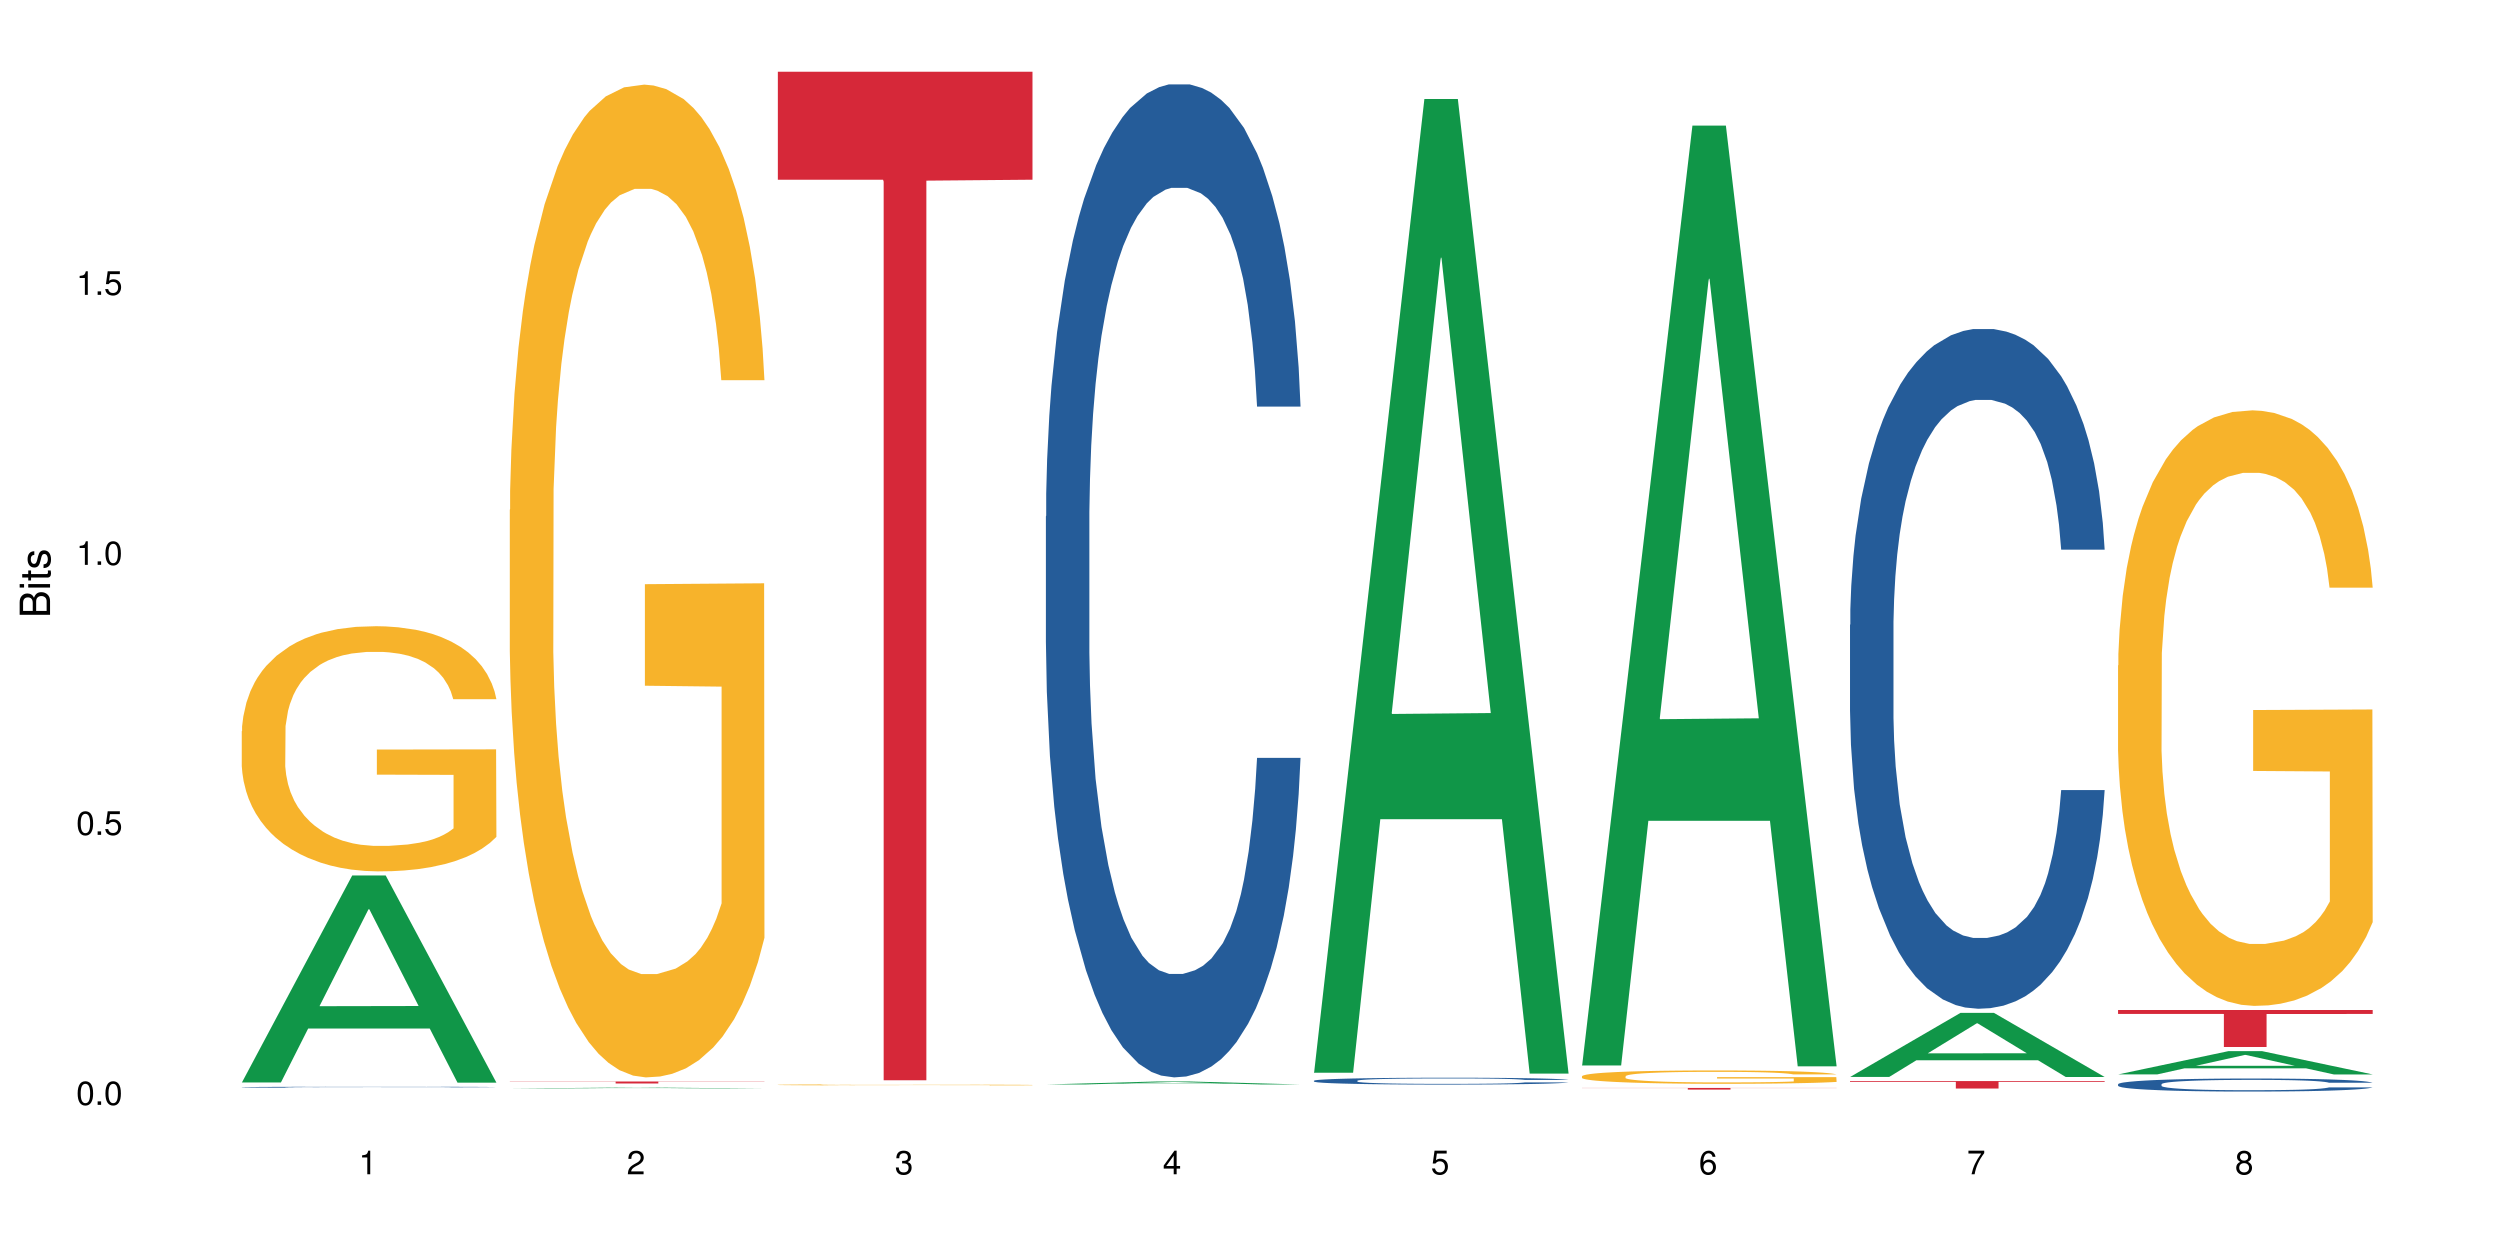 <?xml version="1.0" encoding="UTF-8"?>
<svg xmlns="http://www.w3.org/2000/svg" xmlns:xlink="http://www.w3.org/1999/xlink" width="720pt" height="360pt" viewBox="0 0 720 360" version="1.1">
<defs>
<g>
<symbol overflow="visible" id="glyph0-0">
<path style="stroke:none;" d=""/>
</symbol>
<symbol overflow="visible" id="glyph0-1">
<path style="stroke:none;" d="M 2.641 -6.797 C 2 -6.797 1.422 -6.531 1.078 -6.047 C 0.641 -5.453 0.406 -4.547 0.406 -3.297 C 0.406 -1 1.188 0.219 2.641 0.219 C 4.078 0.219 4.859 -1 4.859 -3.234 C 4.859 -4.562 4.656 -5.438 4.203 -6.047 C 3.844 -6.531 3.281 -6.797 2.641 -6.797 Z M 2.641 -6.047 C 3.547 -6.047 4 -5.125 4 -3.312 C 4 -1.375 3.562 -0.484 2.625 -0.484 C 1.734 -0.484 1.281 -1.422 1.281 -3.281 C 1.281 -5.141 1.734 -6.047 2.641 -6.047 Z M 2.641 -6.047 "/>
</symbol>
<symbol overflow="visible" id="glyph0-2">
<path style="stroke:none;" d="M 1.828 -1 L 0.828 -1 L 0.828 0 L 1.828 0 Z M 1.828 -1 "/>
</symbol>
<symbol overflow="visible" id="glyph0-3">
<path style="stroke:none;" d="M 4.562 -6.797 L 1.062 -6.797 L 0.547 -3.094 L 1.328 -3.094 C 1.719 -3.562 2.047 -3.734 2.578 -3.734 C 3.484 -3.734 4.062 -3.109 4.062 -2.094 C 4.062 -1.125 3.484 -0.531 2.578 -0.531 C 1.828 -0.531 1.375 -0.906 1.188 -1.672 L 0.328 -1.672 C 0.453 -1.109 0.547 -0.844 0.75 -0.594 C 1.125 -0.078 1.828 0.219 2.594 0.219 C 3.969 0.219 4.922 -0.781 4.922 -2.219 C 4.922 -3.562 4.031 -4.484 2.719 -4.484 C 2.25 -4.484 1.859 -4.359 1.469 -4.062 L 1.734 -5.969 L 4.562 -5.969 Z M 4.562 -6.797 "/>
</symbol>
<symbol overflow="visible" id="glyph0-4">
<path style="stroke:none;" d="M 2.484 -4.844 L 2.484 0 L 3.328 0 L 3.328 -6.797 L 2.766 -6.797 C 2.469 -5.75 2.281 -5.609 0.984 -5.453 L 0.984 -4.844 Z M 2.484 -4.844 "/>
</symbol>
<symbol overflow="visible" id="glyph0-5">
<path style="stroke:none;" d="M 4.859 -0.828 L 1.281 -0.828 C 1.359 -1.391 1.672 -1.75 2.5 -2.234 L 3.469 -2.75 C 4.406 -3.266 4.906 -3.969 4.906 -4.812 C 4.906 -5.375 4.672 -5.906 4.266 -6.266 C 3.859 -6.625 3.375 -6.797 2.719 -6.797 C 1.859 -6.797 1.219 -6.5 0.844 -5.922 C 0.609 -5.562 0.5 -5.125 0.484 -4.438 L 1.328 -4.438 C 1.359 -4.906 1.406 -5.188 1.531 -5.406 C 1.75 -5.812 2.188 -6.062 2.703 -6.062 C 3.469 -6.062 4.031 -5.516 4.031 -4.781 C 4.031 -4.25 3.719 -3.797 3.125 -3.438 L 2.234 -2.938 C 0.812 -2.141 0.406 -1.5 0.328 0 L 4.859 0 Z M 4.859 -0.828 "/>
</symbol>
<symbol overflow="visible" id="glyph0-6">
<path style="stroke:none;" d="M 2.125 -3.125 L 2.578 -3.125 C 3.516 -3.125 3.984 -2.703 3.984 -1.891 C 3.984 -1.031 3.469 -0.531 2.578 -0.531 C 1.656 -0.531 1.203 -0.984 1.156 -1.969 L 0.312 -1.969 C 0.344 -1.422 0.438 -1.078 0.609 -0.766 C 0.953 -0.109 1.625 0.219 2.547 0.219 C 3.953 0.219 4.859 -0.609 4.859 -1.906 C 4.859 -2.766 4.516 -3.25 3.703 -3.516 C 4.344 -3.766 4.656 -4.25 4.656 -4.938 C 4.656 -6.109 3.875 -6.797 2.578 -6.797 C 1.203 -6.797 0.484 -6.047 0.453 -4.609 L 1.297 -4.609 C 1.312 -5.016 1.344 -5.25 1.453 -5.453 C 1.641 -5.828 2.062 -6.062 2.594 -6.062 C 3.344 -6.062 3.797 -5.625 3.797 -4.906 C 3.797 -4.422 3.609 -4.141 3.25 -3.984 C 3.016 -3.891 2.719 -3.844 2.125 -3.844 Z M 2.125 -3.125 "/>
</symbol>
<symbol overflow="visible" id="glyph0-7">
<path style="stroke:none;" d="M 3.141 -1.625 L 3.141 0 L 3.984 0 L 3.984 -1.625 L 4.984 -1.625 L 4.984 -2.391 L 3.984 -2.391 L 3.984 -6.797 L 3.359 -6.797 L 0.266 -2.516 L 0.266 -1.625 Z M 3.141 -2.391 L 1 -2.391 L 3.141 -5.359 Z M 3.141 -2.391 "/>
</symbol>
<symbol overflow="visible" id="glyph0-8">
<path style="stroke:none;" d="M 4.781 -5.031 C 4.609 -6.141 3.891 -6.797 2.844 -6.797 C 2.094 -6.797 1.422 -6.438 1.031 -5.828 C 0.609 -5.172 0.406 -4.344 0.406 -3.094 C 0.406 -1.953 0.578 -1.234 0.984 -0.625 C 1.359 -0.078 1.953 0.219 2.703 0.219 C 3.984 0.219 4.922 -0.734 4.922 -2.078 C 4.922 -3.344 4.062 -4.234 2.844 -4.234 C 2.172 -4.234 1.641 -3.969 1.281 -3.469 C 1.281 -5.125 1.828 -6.047 2.797 -6.047 C 3.391 -6.047 3.797 -5.672 3.938 -5.031 Z M 2.734 -3.484 C 3.547 -3.484 4.062 -2.922 4.062 -2 C 4.062 -1.156 3.484 -0.531 2.703 -0.531 C 1.922 -0.531 1.328 -1.188 1.328 -2.047 C 1.328 -2.891 1.906 -3.484 2.734 -3.484 Z M 2.734 -3.484 "/>
</symbol>
<symbol overflow="visible" id="glyph0-9">
<path style="stroke:none;" d="M 4.984 -6.797 L 0.438 -6.797 L 0.438 -5.969 L 4.109 -5.969 C 2.5 -3.656 1.828 -2.234 1.328 0 L 2.219 0 C 2.594 -2.172 3.453 -4.047 4.984 -6.094 Z M 4.984 -6.797 "/>
</symbol>
<symbol overflow="visible" id="glyph0-10">
<path style="stroke:none;" d="M 3.75 -3.578 C 4.453 -4 4.688 -4.344 4.688 -4.984 C 4.688 -6.047 3.844 -6.797 2.641 -6.797 C 1.438 -6.797 0.594 -6.047 0.594 -4.984 C 0.594 -4.359 0.828 -4.016 1.516 -3.578 C 0.734 -3.203 0.359 -2.641 0.359 -1.891 C 0.359 -0.641 1.297 0.219 2.641 0.219 C 3.984 0.219 4.922 -0.641 4.922 -1.875 C 4.922 -2.641 4.531 -3.203 3.75 -3.578 Z M 2.641 -6.047 C 3.359 -6.047 3.812 -5.625 3.812 -4.969 C 3.812 -4.344 3.344 -3.922 2.641 -3.922 C 1.922 -3.922 1.453 -4.344 1.453 -4.984 C 1.453 -5.625 1.922 -6.047 2.641 -6.047 Z M 2.641 -3.203 C 3.484 -3.203 4.062 -2.672 4.062 -1.875 C 4.062 -1.062 3.484 -0.531 2.625 -0.531 C 1.797 -0.531 1.219 -1.078 1.219 -1.875 C 1.219 -2.672 1.797 -3.203 2.641 -3.203 Z M 2.641 -3.203 "/>
</symbol>
<symbol overflow="visible" id="glyph1-0">
<path style="stroke:none;" d=""/>
</symbol>
<symbol overflow="visible" id="glyph1-1">
<path style="stroke:none;" d="M 0 -0.953 L 0 -4.891 C 0 -5.719 -0.234 -6.344 -0.734 -6.797 C -1.188 -7.234 -1.812 -7.469 -2.5 -7.469 C -3.547 -7.469 -4.188 -7 -4.625 -5.875 C -4.984 -6.672 -5.641 -7.094 -6.531 -7.094 C -7.156 -7.094 -7.734 -6.859 -8.141 -6.391 C -8.562 -5.938 -8.75 -5.344 -8.75 -4.5 L -8.75 -0.953 Z M -4.984 -2.062 L -7.766 -2.062 L -7.766 -4.219 C -7.766 -4.844 -7.688 -5.203 -7.453 -5.5 C -7.219 -5.812 -6.859 -5.969 -6.375 -5.969 C -5.906 -5.969 -5.531 -5.812 -5.297 -5.5 C -5.062 -5.203 -4.984 -4.844 -4.984 -4.219 Z M -0.984 -2.062 L -4 -2.062 L -4 -4.781 C -4 -5.328 -3.859 -5.688 -3.578 -5.953 C -3.297 -6.219 -2.922 -6.359 -2.484 -6.359 C -2.062 -6.359 -1.688 -6.219 -1.406 -5.953 C -1.109 -5.688 -0.984 -5.328 -0.984 -4.781 Z M -0.984 -2.062 "/>
</symbol>
<symbol overflow="visible" id="glyph1-2">
<path style="stroke:none;" d="M -6.281 -1.797 L -6.281 -0.797 L 0 -0.797 L 0 -1.797 Z M -8.75 -1.797 L -8.75 -0.797 L -7.484 -0.797 L -7.484 -1.797 Z M -8.75 -1.797 "/>
</symbol>
<symbol overflow="visible" id="glyph1-3">
<path style="stroke:none;" d="M -6.281 -3.047 L -6.281 -2.016 L -8.016 -2.016 L -8.016 -1.016 L -6.281 -1.016 L -6.281 -0.172 L -5.469 -0.172 L -5.469 -1.016 L -0.719 -1.016 C -0.078 -1.016 0.281 -1.453 0.281 -2.234 C 0.281 -2.469 0.25 -2.719 0.188 -3.047 L -0.641 -3.047 C -0.609 -2.922 -0.594 -2.766 -0.594 -2.562 C -0.594 -2.141 -0.719 -2.016 -1.156 -2.016 L -5.469 -2.016 L -5.469 -3.047 Z M -6.281 -3.047 "/>
</symbol>
<symbol overflow="visible" id="glyph1-4">
<path style="stroke:none;" d="M -4.531 -5.25 C -5.766 -5.25 -6.469 -4.422 -6.469 -2.969 C -6.469 -1.516 -5.719 -0.562 -4.547 -0.562 C -3.562 -0.562 -3.094 -1.062 -2.734 -2.562 L -2.516 -3.484 C -2.344 -4.188 -2.094 -4.469 -1.625 -4.469 C -1.047 -4.469 -0.641 -3.875 -0.641 -3 C -0.641 -2.453 -0.797 -2 -1.062 -1.75 C -1.25 -1.594 -1.422 -1.531 -1.875 -1.469 L -1.875 -0.406 C -0.422 -0.453 0.281 -1.266 0.281 -2.922 C 0.281 -4.5 -0.5 -5.516 -1.719 -5.516 C -2.656 -5.516 -3.172 -4.984 -3.469 -3.734 L -3.703 -2.766 C -3.891 -1.953 -4.156 -1.609 -4.594 -1.609 C -5.172 -1.609 -5.547 -2.125 -5.547 -2.938 C -5.547 -3.75 -5.203 -4.172 -4.531 -4.203 Z M -4.531 -5.25 "/>
</symbol>
</g>
</defs>
<g id="surface108883">
<rect x="0" y="0" width="720" height="360" style="fill:rgb(100%,100%,100%);fill-opacity:1;stroke:none;"/>
<path style=" stroke:none;fill-rule:nonzero;fill:rgb(6.275%,58.824%,28.235%);fill-opacity:1;" d="M 69.629 311.746 L 69.707 311.691 L 101.441 252.137 L 111.078 252.137 L 142.965 311.801 L 131.762 311.801 L 123.77 296.227 L 88.746 296.227 L 80.91 311.746 L 69.629 311.746 L 92.117 289.785 L 120.559 289.73 L 106.375 261.887 L 106.219 261.828 L 106.062 261.996 L 92.039 289.73 L 92.117 289.785 Z M 69.629 311.746 "/>
<path style=" stroke:none;fill-rule:nonzero;fill:rgb(14.51%,36.078%,60%);fill-opacity:1;" d="M 69.629 313.113 L 69.719 313.113 L 69.719 313.109 L 69.988 313.098 L 70.613 313.082 L 71.238 313.074 L 72.848 313.059 L 75.086 313.043 L 77.41 313.031 L 79.109 313.023 L 80.629 313.016 L 84.117 313.008 L 86.355 313 L 88.77 312.996 L 91.719 312.992 L 93.867 312.988 L 98.695 312.984 L 102.273 312.98 L 114.613 312.98 L 117.207 312.984 L 120.07 312.984 L 122.484 312.988 L 126.688 312.996 L 130.445 313.004 L 132.145 313.008 L 134.828 313.016 L 136.883 313.023 L 138.316 313.031 L 139.926 313.043 L 141.355 313.055 L 142.43 313.07 L 142.965 313.082 L 130.445 313.082 L 129.82 313.07 L 129.102 313.062 L 127.762 313.051 L 126.422 313.043 L 124.543 313.035 L 122.844 313.027 L 120.516 313.023 L 118.461 313.02 L 116.312 313.016 L 114.258 313.016 L 110.32 313.012 L 105.762 313.012 L 104.062 313.016 L 100.574 313.016 L 98.695 313.02 L 96.012 313.023 L 94.133 313.027 L 91.898 313.031 L 90.379 313.035 L 88.5 313.043 L 87.16 313.051 L 85.637 313.059 L 84.742 313.066 L 83.938 313.074 L 83.223 313.082 L 82.688 313.094 L 82.328 313.105 L 82.148 313.113 L 82.148 313.156 L 82.328 313.168 L 82.777 313.18 L 83.938 313.195 L 85.637 313.211 L 87.605 313.223 L 89.484 313.23 L 90.559 313.234 L 91.988 313.238 L 94.223 313.246 L 97.445 313.25 L 99.32 313.254 L 102.184 313.254 L 105.137 313.258 L 109.07 313.258 L 112.559 313.254 L 117.297 313.254 L 120.605 313.246 L 122.664 313.242 L 124.453 313.238 L 125.793 313.23 L 126.688 313.227 L 128.031 313.219 L 129.102 313.211 L 129.906 313.199 L 130.445 313.191 L 142.965 313.191 L 142.43 313.203 L 140.82 313.219 L 139.566 313.23 L 138.137 313.238 L 136.078 313.25 L 134.379 313.254 L 132.145 313.262 L 130.086 313.27 L 127.852 313.273 L 124.543 313.277 L 122.395 313.281 L 120.07 313.285 L 117.297 313.285 L 113.809 313.289 L 100.035 313.289 L 96.371 313.285 L 91.809 313.281 L 88.5 313.273 L 85.906 313.27 L 83.672 313.262 L 81.168 313.254 L 77.945 313.242 L 75.98 313.234 L 74.637 313.227 L 73.117 313.215 L 72.043 313.207 L 70.793 313.188 L 69.898 313.168 L 69.629 313.152 Z M 69.629 313.113 "/>
<path style=" stroke:none;fill-rule:nonzero;fill:rgb(96.863%,70.196%,16.863%);fill-opacity:1;" d="M 69.629 210.586 L 69.719 210.523 L 69.719 209.234 L 70.078 206.332 L 70.973 202.332 L 72.133 199.043 L 73.387 196.465 L 74.191 195.109 L 75.531 193.176 L 76.695 191.758 L 79.645 188.855 L 83.402 186.145 L 85.461 184.984 L 87.785 183.891 L 91.094 182.664 L 92.613 182.211 L 97.266 181.18 L 102.543 180.535 L 108.355 180.344 L 111.039 180.406 L 114.703 180.664 L 119.711 181.375 L 122.574 182.02 L 124.809 182.664 L 127.137 183.504 L 129.996 184.793 L 132.68 186.34 L 134.828 187.887 L 136.973 189.82 L 138.762 191.887 L 140.281 194.145 L 141.625 196.852 L 142.43 199.109 L 142.965 201.367 L 130.535 201.367 L 129.82 199.109 L 129.016 197.367 L 127.672 195.238 L 126.332 193.691 L 124.988 192.465 L 122.484 190.789 L 120.34 189.758 L 117.656 188.855 L 115.062 188.273 L 112.109 187.887 L 110.32 187.758 L 105.582 187.758 L 101.289 188.211 L 98.785 188.727 L 96.996 189.242 L 94.492 190.207 L 92.973 190.984 L 92.078 191.5 L 89.395 193.496 L 87.605 195.305 L 86.621 196.527 L 85.371 198.465 L 84.477 200.203 L 83.492 202.785 L 82.953 204.719 L 82.238 209.105 L 82.148 220.711 L 82.418 223.164 L 82.953 225.809 L 83.672 228.129 L 84.742 230.578 L 85.816 232.449 L 87.695 234.965 L 89.305 236.641 L 90.559 237.738 L 92.973 239.48 L 93.957 240.059 L 96.281 241.219 L 98.695 242.121 L 101.648 242.898 L 103.883 243.285 L 107.461 243.605 L 112.02 243.605 L 117.387 243.219 L 120.785 242.703 L 123.109 242.188 L 124.633 241.734 L 126.508 241.027 L 127.852 240.383 L 129.102 239.672 L 130.625 238.574 L 130.625 223.164 L 108.535 223.098 L 108.535 215.875 L 142.875 215.812 L 142.965 241.027 L 141.086 242.77 L 138.762 244.445 L 136.527 245.734 L 134.199 246.832 L 130.891 248.055 L 128.207 248.828 L 124.094 249.734 L 120.34 250.312 L 116.402 250.699 L 112.914 250.895 L 108.801 250.957 L 105.137 250.828 L 101.199 250.441 L 98.07 249.926 L 95.207 249.281 L 92.344 248.441 L 88.77 247.09 L 86.441 245.992 L 84.027 244.637 L 81.613 243.027 L 79.469 241.285 L 78.035 239.93 L 76.605 238.383 L 75.086 236.449 L 73.652 234.254 L 72.582 232.258 L 71.598 230 L 70.883 227.871 L 70.164 224.969 L 69.809 222.648 L 69.629 220.648 Z M 69.629 210.586 "/>
<path style=" stroke:none;fill-rule:nonzero;fill:rgb(6.275%,58.824%,28.235%);fill-opacity:1;" d="M 146.824 313.496 L 146.902 313.496 L 178.637 313.223 L 188.273 313.223 L 220.16 313.496 L 208.957 313.496 L 200.965 313.426 L 165.941 313.426 L 158.109 313.496 L 146.824 313.496 L 169.312 313.395 L 197.754 313.395 L 183.57 313.266 L 183.258 313.266 L 169.234 313.395 L 169.312 313.395 Z M 146.824 313.496 "/>
<path style=" stroke:none;fill-rule:nonzero;fill:rgb(96.863%,70.196%,16.863%);fill-opacity:1;" d="M 146.824 146.832 L 146.914 146.57 L 146.914 141.348 L 147.273 129.598 L 148.168 113.41 L 149.328 100.094 L 150.582 89.648 L 151.387 84.164 L 152.727 76.332 L 153.891 70.586 L 156.844 58.836 L 160.598 47.867 L 162.656 43.168 L 164.98 38.73 L 168.289 33.77 L 169.809 31.941 L 174.461 27.762 L 179.738 25.152 L 185.551 24.367 L 188.234 24.629 L 191.898 25.672 L 196.91 28.547 L 199.77 31.156 L 202.008 33.77 L 204.332 37.164 L 207.195 42.383 L 209.875 48.652 L 212.023 54.918 L 214.168 62.75 L 215.957 71.109 L 217.477 80.246 L 218.82 91.215 L 219.625 100.352 L 220.16 109.492 L 207.73 109.492 L 207.016 100.352 L 206.211 93.305 L 204.867 84.688 L 203.527 78.418 L 202.184 73.457 L 199.68 66.668 L 197.535 62.492 L 194.852 58.836 L 192.258 56.484 L 189.305 54.918 L 187.52 54.395 L 182.777 54.395 L 178.484 56.223 L 175.98 58.312 L 174.191 60.402 L 171.688 64.32 L 170.168 67.453 L 169.273 69.543 L 166.59 77.637 L 164.801 84.945 L 163.816 89.91 L 162.566 97.742 L 161.672 104.793 L 160.688 115.238 L 160.152 123.07 L 159.434 140.828 L 159.348 187.828 L 159.613 197.75 L 160.152 208.457 L 160.867 217.859 L 161.941 227.781 L 163.012 235.352 L 164.891 245.535 L 166.5 252.324 L 167.754 256.766 L 170.168 263.816 L 171.152 266.164 L 173.477 270.863 L 175.891 274.52 L 178.844 277.652 L 181.078 279.223 L 184.656 280.527 L 189.219 280.527 L 194.582 278.961 L 197.98 276.871 L 200.309 274.781 L 201.828 272.953 L 203.707 270.082 L 205.047 267.469 L 206.301 264.598 L 207.82 260.16 L 207.82 197.75 L 185.73 197.488 L 185.73 168.246 L 220.07 167.984 L 220.16 270.082 L 218.285 277.133 L 215.957 283.922 L 213.723 289.145 L 211.398 293.582 L 208.086 298.543 L 205.406 301.676 L 201.289 305.332 L 197.535 307.684 L 193.598 309.25 L 190.113 310.031 L 185.996 310.293 L 182.332 309.773 L 178.395 308.207 L 175.266 306.117 L 172.402 303.504 L 169.543 300.109 L 165.965 294.625 L 163.641 290.188 L 161.223 284.703 L 158.809 278.176 L 156.664 271.125 L 155.23 265.641 L 153.801 259.375 L 152.281 251.543 L 150.852 242.664 L 149.777 234.57 L 148.793 225.43 L 148.078 216.812 L 147.363 205.062 L 147.004 195.664 L 146.824 187.566 Z M 146.824 146.832 "/>
<path style=" stroke:none;fill-rule:nonzero;fill:rgb(83.922%,15.686%,22.353%);fill-opacity:1;" d="M 146.824 311.473 L 220.16 311.473 L 220.16 311.535 L 189.598 311.535 L 189.598 312.043 L 177.301 312.043 L 177.301 311.535 L 146.824 311.535 Z M 146.824 311.473 "/>
<path style=" stroke:none;fill-rule:nonzero;fill:rgb(6.275%,58.824%,28.235%);fill-opacity:1;" d="M 224.02 313.781 L 224.098 313.781 L 255.832 313.777 L 265.469 313.777 L 297.355 313.781 L 224.02 313.781 L 274.949 313.781 L 246.43 313.781 L 246.508 313.781 Z M 224.02 313.781 "/>
<path style=" stroke:none;fill-rule:nonzero;fill:rgb(96.863%,70.196%,16.863%);fill-opacity:1;" d="M 224.02 312.43 L 224.109 312.43 L 224.109 312.426 L 224.469 312.414 L 225.363 312.395 L 226.523 312.383 L 227.777 312.371 L 228.582 312.363 L 229.926 312.355 L 231.086 312.352 L 234.039 312.34 L 237.793 312.328 L 239.852 312.324 L 242.176 312.316 L 245.484 312.312 L 247.004 312.312 L 251.656 312.309 L 256.934 312.305 L 269.098 312.305 L 274.105 312.309 L 276.965 312.309 L 279.203 312.312 L 281.527 312.316 L 284.391 312.32 L 287.074 312.328 L 289.219 312.336 L 291.367 312.344 L 293.152 312.352 L 294.676 312.359 L 296.016 312.371 L 296.82 312.383 L 297.355 312.391 L 284.926 312.391 L 284.211 312.383 L 283.406 312.375 L 282.062 312.367 L 280.723 312.359 L 279.383 312.355 L 276.875 312.348 L 274.73 312.344 L 272.047 312.34 L 269.453 312.336 L 255.68 312.336 L 253.176 312.34 L 251.387 312.34 L 248.883 312.344 L 247.363 312.348 L 246.469 312.352 L 243.785 312.359 L 241.996 312.367 L 241.016 312.371 L 239.762 312.379 L 238.867 312.387 L 237.883 312.398 L 237.348 312.406 L 236.633 312.426 L 236.543 312.473 L 236.809 312.484 L 237.348 312.492 L 238.062 312.504 L 239.137 312.516 L 240.207 312.523 L 242.086 312.531 L 243.695 312.539 L 244.949 312.543 L 247.363 312.551 L 248.348 312.555 L 250.672 312.559 L 253.086 312.562 L 256.039 312.566 L 258.273 312.566 L 261.852 312.57 L 266.414 312.57 L 271.777 312.566 L 275.176 312.566 L 277.504 312.562 L 279.023 312.562 L 280.902 312.559 L 282.242 312.555 L 283.496 312.551 L 285.016 312.547 L 285.016 312.484 L 262.926 312.484 L 262.926 312.453 L 297.27 312.453 L 297.355 312.559 L 295.48 312.566 L 293.152 312.57 L 290.918 312.578 L 288.594 312.582 L 285.285 312.586 L 282.602 312.59 L 278.488 312.594 L 274.73 312.598 L 255.59 312.598 L 252.461 312.594 L 249.598 312.594 L 246.738 312.59 L 243.16 312.582 L 240.836 312.578 L 238.422 312.574 L 236.004 312.566 L 233.859 312.559 L 232.43 312.555 L 230.996 312.547 L 229.477 312.539 L 228.047 312.531 L 226.973 312.52 L 225.988 312.512 L 225.273 312.504 L 224.559 312.492 L 224.199 312.48 L 224.02 312.473 Z M 224.02 312.43 "/>
<path style=" stroke:none;fill-rule:nonzero;fill:rgb(83.922%,15.686%,22.353%);fill-opacity:1;" d="M 224.02 20.664 L 297.355 20.664 L 297.355 51.754 L 266.793 52.027 L 266.793 311.125 L 254.496 311.125 L 254.496 52.301 L 254.316 51.754 L 224.02 51.754 Z M 224.02 20.664 "/>
<path style=" stroke:none;fill-rule:nonzero;fill:rgb(6.275%,58.824%,28.235%);fill-opacity:1;" d="M 301.219 312.328 L 301.297 312.328 L 333.027 311.469 L 342.664 311.469 L 374.555 312.328 L 363.348 312.328 L 355.355 312.105 L 320.336 312.105 L 312.5 312.328 L 301.219 312.328 L 323.703 312.012 L 352.145 312.012 L 337.965 311.609 L 337.648 311.609 L 323.625 312.012 L 323.703 312.012 Z M 301.219 312.328 "/>
<path style=" stroke:none;fill-rule:nonzero;fill:rgb(14.51%,36.078%,60%);fill-opacity:1;" d="M 301.219 148.734 L 301.305 148.473 L 301.305 142.199 L 301.574 132.266 L 302.199 119.719 L 302.828 111.09 L 304.438 95.668 L 306.672 80.766 L 308.996 69.266 L 310.695 62.469 L 312.219 57.238 L 315.707 47.566 L 317.941 42.602 L 320.355 38.156 L 323.309 33.711 L 325.453 31.098 L 330.285 26.914 L 333.859 25.086 L 336.633 24.301 L 342.625 24.301 L 346.203 25.348 L 348.797 26.652 L 351.656 28.746 L 354.074 31.098 L 358.277 36.848 L 362.031 44.168 L 363.73 48.352 L 366.414 56.457 L 368.473 64.297 L 369.902 71.094 L 371.512 80.766 L 372.945 92.531 L 374.016 105.863 L 374.555 117.102 L 362.031 117.102 L 361.406 106.648 L 360.691 98.543 L 359.348 87.824 L 358.008 80.242 L 356.129 72.664 L 354.43 67.695 L 352.105 62.73 L 350.047 59.594 L 347.902 57.238 L 345.844 55.672 L 341.91 54.102 L 337.348 54.102 L 335.648 54.625 L 332.16 56.715 L 330.285 58.547 L 327.602 62.207 L 325.723 65.605 L 323.484 70.832 L 321.965 75.277 L 320.086 82.074 L 318.746 88.086 L 317.227 96.715 L 316.332 103.25 L 315.527 110.566 L 314.812 119.195 L 314.273 128.344 L 313.918 138.016 L 313.738 147.426 L 313.738 187.945 L 313.918 197.359 L 314.363 208.336 L 315.527 224.285 L 317.227 238.137 L 319.195 249.117 L 321.07 256.961 L 322.145 260.621 L 323.574 264.805 L 325.812 270.031 L 329.031 275.258 L 330.91 277.352 L 333.77 279.441 L 336.723 280.488 L 340.656 280.488 L 344.145 279.441 L 346.473 278.137 L 348.887 276.043 L 352.195 271.602 L 354.25 267.418 L 356.039 262.449 L 357.383 257.484 L 358.277 253.301 L 359.617 245.195 L 360.691 236.309 L 361.496 227.16 L 362.031 218.27 L 374.555 218.27 L 374.016 228.727 L 373.211 238.922 L 372.406 246.504 L 371.156 255.652 L 369.723 263.758 L 367.668 272.906 L 365.969 278.918 L 363.73 285.453 L 361.676 290.422 L 359.438 294.867 L 356.129 300.094 L 353.984 302.707 L 351.656 305.062 L 348.887 307.152 L 345.398 308.98 L 341.641 310.027 L 338.152 310.289 L 334.398 309.766 L 331.625 308.719 L 327.957 306.367 L 323.398 301.664 L 320.086 296.695 L 317.496 291.73 L 315.258 286.5 L 312.754 279.441 L 309.535 267.941 L 307.566 259.051 L 306.227 251.73 L 304.707 241.535 L 303.633 232.387 L 302.379 217.75 L 301.484 199.188 L 301.219 184.809 Z M 301.219 148.734 "/>
<path style=" stroke:none;fill-rule:nonzero;fill:rgb(6.275%,58.824%,28.235%);fill-opacity:1;" d="M 378.414 308.941 L 378.492 308.676 L 410.223 28.504 L 419.859 28.504 L 451.75 309.203 L 440.547 309.203 L 432.555 235.934 L 397.531 235.934 L 389.695 308.941 L 378.414 308.941 L 400.898 205.621 L 429.34 205.359 L 415.16 74.367 L 415.004 74.102 L 414.848 74.895 L 400.82 205.359 L 400.898 205.621 Z M 378.414 308.941 "/>
<path style=" stroke:none;fill-rule:nonzero;fill:rgb(14.51%,36.078%,60%);fill-opacity:1;" d="M 378.414 311.242 L 378.504 311.242 L 378.504 311.199 L 378.77 311.129 L 379.398 311.043 L 380.023 310.984 L 381.633 310.879 L 383.867 310.773 L 386.195 310.695 L 387.895 310.648 L 389.414 310.609 L 392.902 310.543 L 395.137 310.512 L 397.551 310.48 L 400.504 310.449 L 402.648 310.43 L 407.48 310.402 L 411.055 310.391 L 413.828 310.383 L 419.82 310.383 L 423.398 310.391 L 425.992 310.398 L 428.855 310.414 L 431.27 310.43 L 435.473 310.469 L 439.227 310.52 L 440.926 310.551 L 443.609 310.605 L 445.668 310.66 L 447.098 310.707 L 448.707 310.773 L 450.141 310.855 L 451.211 310.949 L 451.75 311.023 L 439.227 311.023 L 438.602 310.953 L 437.887 310.898 L 436.547 310.824 L 435.203 310.77 L 433.324 310.719 L 431.625 310.684 L 429.301 310.648 L 427.246 310.629 L 425.098 310.609 L 423.039 310.602 L 419.105 310.59 L 414.543 310.59 L 412.844 310.594 L 409.355 310.609 L 407.48 310.621 L 404.797 310.645 L 402.918 310.668 L 400.684 310.707 L 399.16 310.734 L 397.285 310.781 L 395.941 310.824 L 394.422 310.883 L 393.527 310.93 L 392.723 310.98 L 392.008 311.039 L 391.469 311.102 L 391.113 311.168 L 390.934 311.234 L 390.934 311.516 L 391.113 311.582 L 391.559 311.656 L 392.723 311.766 L 394.422 311.863 L 396.391 311.938 L 398.266 311.992 L 399.34 312.02 L 400.773 312.047 L 403.008 312.082 L 406.227 312.117 L 408.105 312.133 L 410.969 312.148 L 413.918 312.156 L 417.855 312.156 L 421.34 312.148 L 423.668 312.141 L 426.082 312.125 L 429.391 312.094 L 431.449 312.066 L 433.234 312.031 L 434.578 311.996 L 435.473 311.969 L 436.812 311.91 L 437.887 311.852 L 438.691 311.785 L 439.227 311.727 L 451.75 311.727 L 451.211 311.797 L 450.406 311.867 L 449.602 311.922 L 448.352 311.984 L 446.918 312.039 L 444.863 312.102 L 443.164 312.145 L 440.926 312.191 L 438.871 312.223 L 436.637 312.254 L 433.324 312.289 L 431.18 312.309 L 428.855 312.324 L 426.082 312.34 L 422.594 312.352 L 418.836 312.359 L 415.348 312.363 L 411.594 312.359 L 408.82 312.352 L 405.152 312.336 L 400.594 312.301 L 397.285 312.266 L 394.691 312.234 L 392.453 312.195 L 389.949 312.148 L 386.73 312.07 L 384.762 312.008 L 383.422 311.957 L 381.902 311.887 L 380.828 311.824 L 379.574 311.723 L 378.68 311.594 L 378.414 311.492 Z M 378.414 311.242 "/>
<path style=" stroke:none;fill-rule:nonzero;fill:rgb(6.275%,58.824%,28.235%);fill-opacity:1;" d="M 455.609 306.852 L 455.688 306.598 L 487.418 36.164 L 497.055 36.164 L 528.945 307.105 L 517.742 307.105 L 509.75 236.383 L 474.727 236.383 L 466.891 306.852 L 455.609 306.852 L 478.094 207.125 L 506.535 206.871 L 492.355 80.43 L 492.199 80.176 L 492.043 80.941 L 478.016 206.871 L 478.094 207.125 Z M 455.609 306.852 "/>
<path style=" stroke:none;fill-rule:nonzero;fill:rgb(96.863%,70.196%,16.863%);fill-opacity:1;" d="M 455.609 309.934 L 455.699 309.93 L 455.699 309.859 L 456.055 309.703 L 456.949 309.484 L 458.113 309.305 L 459.367 309.164 L 460.172 309.09 L 461.512 308.984 L 462.676 308.91 L 465.625 308.75 L 469.383 308.602 L 471.438 308.539 L 473.766 308.48 L 477.074 308.414 L 478.594 308.387 L 483.246 308.332 L 488.52 308.297 L 494.336 308.285 L 497.016 308.289 L 500.684 308.305 L 505.691 308.344 L 508.555 308.379 L 510.789 308.414 L 513.117 308.457 L 515.977 308.527 L 518.66 308.613 L 520.805 308.699 L 522.953 308.805 L 524.742 308.914 L 526.262 309.039 L 527.605 309.188 L 528.41 309.309 L 528.945 309.434 L 516.516 309.434 L 515.797 309.309 L 514.992 309.215 L 513.652 309.098 L 512.309 309.016 L 510.969 308.945 L 508.465 308.855 L 506.316 308.801 L 503.637 308.75 L 501.043 308.719 L 498.09 308.699 L 496.301 308.691 L 491.562 308.691 L 487.27 308.715 L 484.766 308.742 L 482.977 308.77 L 480.473 308.824 L 478.953 308.867 L 478.059 308.895 L 475.375 309.004 L 473.586 309.102 L 472.602 309.168 L 471.348 309.273 L 470.457 309.367 L 469.473 309.508 L 468.934 309.613 L 468.219 309.855 L 468.129 310.488 L 468.398 310.621 L 468.934 310.766 L 469.648 310.891 L 470.723 311.023 L 471.797 311.125 L 473.676 311.266 L 475.285 311.355 L 476.535 311.414 L 478.953 311.512 L 479.934 311.543 L 482.262 311.605 L 484.676 311.652 L 487.625 311.695 L 489.863 311.719 L 493.441 311.734 L 498 311.734 L 503.367 311.715 L 506.766 311.688 L 509.09 311.656 L 510.609 311.633 L 512.488 311.594 L 513.832 311.559 L 515.082 311.52 L 516.602 311.461 L 516.602 310.621 L 494.512 310.617 L 494.512 310.223 L 528.855 310.219 L 528.945 311.594 L 527.066 311.688 L 524.742 311.781 L 522.508 311.852 L 520.18 311.91 L 516.871 311.977 L 514.188 312.02 L 510.074 312.07 L 506.316 312.102 L 502.383 312.121 L 498.895 312.133 L 494.781 312.137 L 491.113 312.129 L 487.18 312.109 L 484.051 312.078 L 481.188 312.043 L 478.324 312 L 474.746 311.926 L 472.422 311.863 L 470.008 311.793 L 467.594 311.703 L 465.445 311.609 L 464.016 311.535 L 462.586 311.449 L 461.066 311.344 L 459.633 311.227 L 458.559 311.117 L 457.578 310.992 L 456.859 310.879 L 456.145 310.719 L 455.789 310.594 L 455.609 310.484 Z M 455.609 309.934 "/>
<path style=" stroke:none;fill-rule:nonzero;fill:rgb(83.922%,15.686%,22.353%);fill-opacity:1;" d="M 455.609 313.316 L 528.945 313.316 L 528.945 313.367 L 498.383 313.367 L 498.383 313.812 L 486.086 313.812 L 486.086 313.371 L 485.906 313.367 L 455.609 313.367 Z M 455.609 313.316 "/>
<path style=" stroke:none;fill-rule:nonzero;fill:rgb(6.275%,58.824%,28.235%);fill-opacity:1;" d="M 532.805 310.16 L 532.883 310.141 L 564.617 291.707 L 574.254 291.707 L 606.141 310.176 L 594.938 310.176 L 586.945 305.355 L 551.922 305.355 L 544.086 310.16 L 532.805 310.16 L 555.293 303.359 L 583.734 303.344 L 569.551 294.723 L 569.395 294.707 L 569.238 294.758 L 555.215 303.344 L 555.293 303.359 Z M 532.805 310.16 "/>
<path style=" stroke:none;fill-rule:nonzero;fill:rgb(14.51%,36.078%,60%);fill-opacity:1;" d="M 532.805 179.949 L 532.895 179.77 L 532.895 175.477 L 533.164 168.676 L 533.789 160.086 L 534.414 154.184 L 536.023 143.625 L 538.262 133.426 L 540.586 125.555 L 542.285 120.902 L 543.805 117.324 L 547.293 110.703 L 549.527 107.301 L 551.945 104.262 L 554.895 101.219 L 557.043 99.43 L 561.871 96.566 L 565.449 95.312 L 568.223 94.777 L 574.215 94.777 L 577.789 95.492 L 580.383 96.387 L 583.246 97.82 L 585.66 99.43 L 589.863 103.367 L 593.621 108.375 L 595.32 111.238 L 598.004 116.785 L 600.059 122.152 L 601.492 126.805 L 603.102 133.426 L 604.531 141.477 L 605.605 150.605 L 606.141 158.297 L 593.621 158.297 L 592.996 151.141 L 592.277 145.594 L 590.938 138.258 L 589.598 133.07 L 587.719 127.879 L 586.02 124.48 L 583.691 121.082 L 581.637 118.934 L 579.488 117.324 L 577.434 116.25 L 573.496 115.176 L 568.938 115.176 L 567.238 115.535 L 563.75 116.965 L 561.871 118.219 L 559.188 120.723 L 557.309 123.047 L 555.074 126.629 L 553.555 129.668 L 551.676 134.32 L 550.336 138.438 L 548.812 144.34 L 547.918 148.812 L 547.113 153.824 L 546.398 159.73 L 545.863 165.992 L 545.504 172.613 L 545.324 179.055 L 545.324 206.789 L 545.504 213.23 L 545.953 220.746 L 547.113 231.66 L 548.812 241.141 L 550.781 248.656 L 552.66 254.027 L 553.734 256.531 L 555.164 259.395 L 557.398 262.973 L 560.617 266.551 L 562.496 267.98 L 565.359 269.414 L 568.309 270.129 L 572.246 270.129 L 575.734 269.414 L 578.059 268.52 L 580.473 267.086 L 583.781 264.047 L 585.84 261.184 L 587.629 257.781 L 588.969 254.383 L 589.863 251.52 L 591.207 245.973 L 592.277 239.891 L 593.082 233.629 L 593.621 227.543 L 606.141 227.543 L 605.605 234.699 L 604.801 241.68 L 603.996 246.867 L 602.742 253.129 L 601.312 258.676 L 599.254 264.941 L 597.555 269.055 L 595.32 273.527 L 593.262 276.93 L 591.027 279.969 L 587.719 283.551 L 585.57 285.34 L 583.246 286.949 L 580.473 288.379 L 576.984 289.633 L 573.23 290.348 L 569.742 290.527 L 565.984 290.168 L 563.211 289.453 L 559.547 287.844 L 554.984 284.621 L 551.676 281.223 L 549.082 277.824 L 546.848 274.246 L 544.344 269.414 L 541.121 261.539 L 539.156 255.457 L 537.812 250.445 L 536.293 243.469 L 535.219 237.207 L 533.969 227.188 L 533.074 214.48 L 532.805 204.641 Z M 532.805 179.949 "/>
<path style=" stroke:none;fill-rule:nonzero;fill:rgb(83.922%,15.686%,22.353%);fill-opacity:1;" d="M 532.805 311.355 L 606.141 311.355 L 606.141 311.582 L 575.578 311.586 L 575.578 313.488 L 563.281 313.488 L 563.281 311.586 L 563.102 311.582 L 532.805 311.582 Z M 532.805 311.355 "/>
<path style=" stroke:none;fill-rule:nonzero;fill:rgb(6.275%,58.824%,28.235%);fill-opacity:1;" d="M 610 309.43 L 610.078 309.422 L 641.812 302.723 L 651.449 302.723 L 683.336 309.438 L 672.133 309.438 L 664.141 307.684 L 629.117 307.684 L 621.285 309.43 L 610 309.43 L 632.488 306.957 L 660.93 306.953 L 646.746 303.816 L 646.59 303.812 L 646.434 303.832 L 632.41 306.953 L 632.488 306.957 Z M 610 309.43 "/>
<path style=" stroke:none;fill-rule:nonzero;fill:rgb(14.51%,36.078%,60%);fill-opacity:1;" d="M 610 312.25 L 610.09 312.246 L 610.09 312.164 L 610.359 312.035 L 610.984 311.867 L 611.609 311.754 L 613.219 311.555 L 615.457 311.355 L 617.781 311.207 L 619.48 311.117 L 621 311.047 L 624.488 310.922 L 626.727 310.855 L 629.141 310.797 L 632.09 310.738 L 634.238 310.707 L 639.066 310.648 L 642.645 310.625 L 645.418 310.617 L 651.41 310.617 L 654.988 310.629 L 657.578 310.648 L 660.441 310.676 L 662.855 310.707 L 667.059 310.781 L 670.816 310.875 L 672.516 310.934 L 675.199 311.039 L 677.254 311.141 L 678.688 311.23 L 680.297 311.355 L 681.727 311.512 L 682.801 311.688 L 683.336 311.836 L 670.816 311.836 L 670.191 311.695 L 669.477 311.59 L 668.133 311.449 L 666.793 311.352 L 664.914 311.25 L 663.215 311.188 L 660.891 311.121 L 658.832 311.078 L 656.688 311.047 L 654.629 311.027 L 650.695 311.008 L 646.133 311.008 L 644.434 311.016 L 640.945 311.043 L 639.066 311.066 L 636.383 311.113 L 634.508 311.156 L 632.27 311.227 L 630.75 311.285 L 628.871 311.375 L 627.531 311.453 L 626.008 311.566 L 625.117 311.652 L 624.309 311.75 L 623.594 311.863 L 623.059 311.98 L 622.699 312.109 L 622.523 312.234 L 622.523 312.766 L 622.699 312.887 L 623.148 313.031 L 624.309 313.242 L 626.008 313.422 L 627.977 313.566 L 629.855 313.672 L 630.93 313.719 L 632.359 313.773 L 634.594 313.844 L 637.816 313.91 L 639.691 313.938 L 642.555 313.965 L 645.508 313.98 L 649.441 313.98 L 652.93 313.965 L 655.254 313.949 L 657.668 313.922 L 660.977 313.863 L 663.035 313.809 L 664.824 313.742 L 666.164 313.676 L 667.059 313.621 L 668.402 313.516 L 669.477 313.398 L 670.281 313.277 L 670.816 313.164 L 683.336 313.164 L 682.801 313.301 L 681.996 313.434 L 681.191 313.535 L 679.938 313.652 L 678.508 313.758 L 676.449 313.879 L 674.75 313.957 L 672.516 314.043 L 670.457 314.109 L 668.223 314.168 L 664.914 314.238 L 662.766 314.27 L 660.441 314.301 L 657.668 314.328 L 654.18 314.352 L 650.426 314.367 L 646.938 314.371 L 643.18 314.363 L 640.41 314.352 L 636.742 314.32 L 632.18 314.258 L 628.871 314.191 L 626.277 314.129 L 624.043 314.059 L 621.539 313.965 L 618.316 313.816 L 616.352 313.699 L 615.008 313.602 L 613.488 313.469 L 612.414 313.348 L 611.164 313.156 L 610.27 312.91 L 610 312.723 Z M 610 312.25 "/>
<path style=" stroke:none;fill-rule:nonzero;fill:rgb(96.863%,70.196%,16.863%);fill-opacity:1;" d="M 610 191.641 L 610.09 191.484 L 610.09 188.352 L 610.449 181.305 L 611.344 171.594 L 612.504 163.602 L 613.758 157.336 L 614.562 154.047 L 615.902 149.348 L 617.066 145.902 L 620.016 138.855 L 623.773 132.273 L 625.832 129.457 L 628.156 126.793 L 631.465 123.816 L 632.984 122.719 L 637.637 120.215 L 642.914 118.648 L 648.727 118.176 L 651.41 118.336 L 655.074 118.961 L 660.086 120.684 L 662.945 122.25 L 665.184 123.816 L 667.508 125.852 L 670.367 128.984 L 673.051 132.746 L 675.199 136.504 L 677.344 141.203 L 679.133 146.215 L 680.652 151.699 L 681.996 158.277 L 682.801 163.762 L 683.336 169.242 L 670.906 169.242 L 670.191 163.762 L 669.387 159.531 L 668.043 154.363 L 666.703 150.602 L 665.359 147.625 L 662.855 143.555 L 660.711 141.047 L 658.027 138.855 L 655.434 137.445 L 652.48 136.504 L 650.695 136.191 L 645.953 136.191 L 641.66 137.289 L 639.156 138.539 L 637.367 139.793 L 634.863 142.145 L 633.344 144.023 L 632.449 145.277 L 629.766 150.133 L 627.977 154.52 L 626.992 157.496 L 625.742 162.195 L 624.848 166.422 L 623.863 172.688 L 623.328 177.387 L 622.609 188.039 L 622.523 216.234 L 622.789 222.188 L 623.328 228.609 L 624.043 234.25 L 625.117 240.199 L 626.188 244.742 L 628.066 250.852 L 629.676 254.926 L 630.93 257.586 L 633.344 261.816 L 634.328 263.227 L 636.652 266.047 L 639.066 268.238 L 642.02 270.117 L 644.254 271.059 L 647.832 271.844 L 652.395 271.844 L 657.758 270.902 L 661.156 269.648 L 663.484 268.395 L 665.004 267.301 L 666.883 265.578 L 668.223 264.012 L 669.477 262.285 L 670.996 259.625 L 670.996 222.188 L 648.906 222.031 L 648.906 204.488 L 683.246 204.328 L 683.336 265.578 L 681.457 269.805 L 679.133 273.879 L 676.898 277.012 L 674.574 279.676 L 671.262 282.648 L 668.582 284.531 L 664.465 286.723 L 660.711 288.133 L 656.773 289.074 L 653.285 289.543 L 649.172 289.699 L 645.508 289.387 L 641.57 288.445 L 638.441 287.191 L 635.578 285.625 L 632.719 283.59 L 629.141 280.301 L 626.816 277.637 L 624.398 274.348 L 621.984 270.434 L 619.84 266.203 L 618.406 262.914 L 616.977 259.152 L 615.457 254.453 L 614.027 249.129 L 612.953 244.273 L 611.969 238.789 L 611.254 233.621 L 610.539 226.574 L 610.18 220.934 L 610 216.078 Z M 610 191.641 "/>
<path style=" stroke:none;fill-rule:nonzero;fill:rgb(83.922%,15.686%,22.353%);fill-opacity:1;" d="M 610 290.879 L 683.336 290.879 L 683.336 292.02 L 652.773 292.031 L 652.773 301.543 L 640.477 301.543 L 640.477 292.039 L 640.297 292.02 L 610 292.02 Z M 610 290.879 "/>
<g style="fill:rgb(0%,0%,0%);fill-opacity:1;">
  <use xlink:href="#glyph0-1" x="21.957" y="318.198"/>
  <use xlink:href="#glyph0-2" x="27.291" y="318.198"/>
  <use xlink:href="#glyph0-1" x="29.958" y="318.198"/>
</g>
<g style="fill:rgb(0%,0%,0%);fill-opacity:1;">
  <use xlink:href="#glyph0-1" x="21.957" y="240.437"/>
  <use xlink:href="#glyph0-2" x="27.291" y="240.437"/>
  <use xlink:href="#glyph0-3" x="29.958" y="240.437"/>
</g>
<g style="fill:rgb(0%,0%,0%);fill-opacity:1;">
  <use xlink:href="#glyph0-4" x="21.957" y="162.675"/>
  <use xlink:href="#glyph0-2" x="27.291" y="162.675"/>
  <use xlink:href="#glyph0-1" x="29.958" y="162.675"/>
</g>
<g style="fill:rgb(0%,0%,0%);fill-opacity:1;">
  <use xlink:href="#glyph0-4" x="21.957" y="84.917"/>
  <use xlink:href="#glyph0-2" x="27.291" y="84.917"/>
  <use xlink:href="#glyph0-3" x="29.958" y="84.917"/>
</g>
<g style="fill:rgb(0%,0%,0%);fill-opacity:1;">
  <use xlink:href="#glyph0-4" x="103.297" y="338.19"/>
</g>
<g style="fill:rgb(0%,0%,0%);fill-opacity:1;">
  <use xlink:href="#glyph0-5" x="180.492" y="338.19"/>
</g>
<g style="fill:rgb(0%,0%,0%);fill-opacity:1;">
  <use xlink:href="#glyph0-6" x="257.688" y="338.19"/>
</g>
<g style="fill:rgb(0%,0%,0%);fill-opacity:1;">
  <use xlink:href="#glyph0-7" x="334.887" y="338.19"/>
</g>
<g style="fill:rgb(0%,0%,0%);fill-opacity:1;">
  <use xlink:href="#glyph0-3" x="412.082" y="338.19"/>
</g>
<g style="fill:rgb(0%,0%,0%);fill-opacity:1;">
  <use xlink:href="#glyph0-8" x="489.277" y="338.19"/>
</g>
<g style="fill:rgb(0%,0%,0%);fill-opacity:1;">
  <use xlink:href="#glyph0-9" x="566.473" y="338.19"/>
</g>
<g style="fill:rgb(0%,0%,0%);fill-opacity:1;">
  <use xlink:href="#glyph0-10" x="643.668" y="338.19"/>
</g>
<g style="fill:rgb(0%,0%,0%);fill-opacity:1;">
  <use xlink:href="#glyph1-1" x="14.412" y="178.016"/>
  <use xlink:href="#glyph1-2" x="14.412" y="170.012"/>
  <use xlink:href="#glyph1-3" x="14.412" y="167.348"/>
  <use xlink:href="#glyph1-4" x="14.412" y="164.012"/>
</g>
</g>
</svg>
